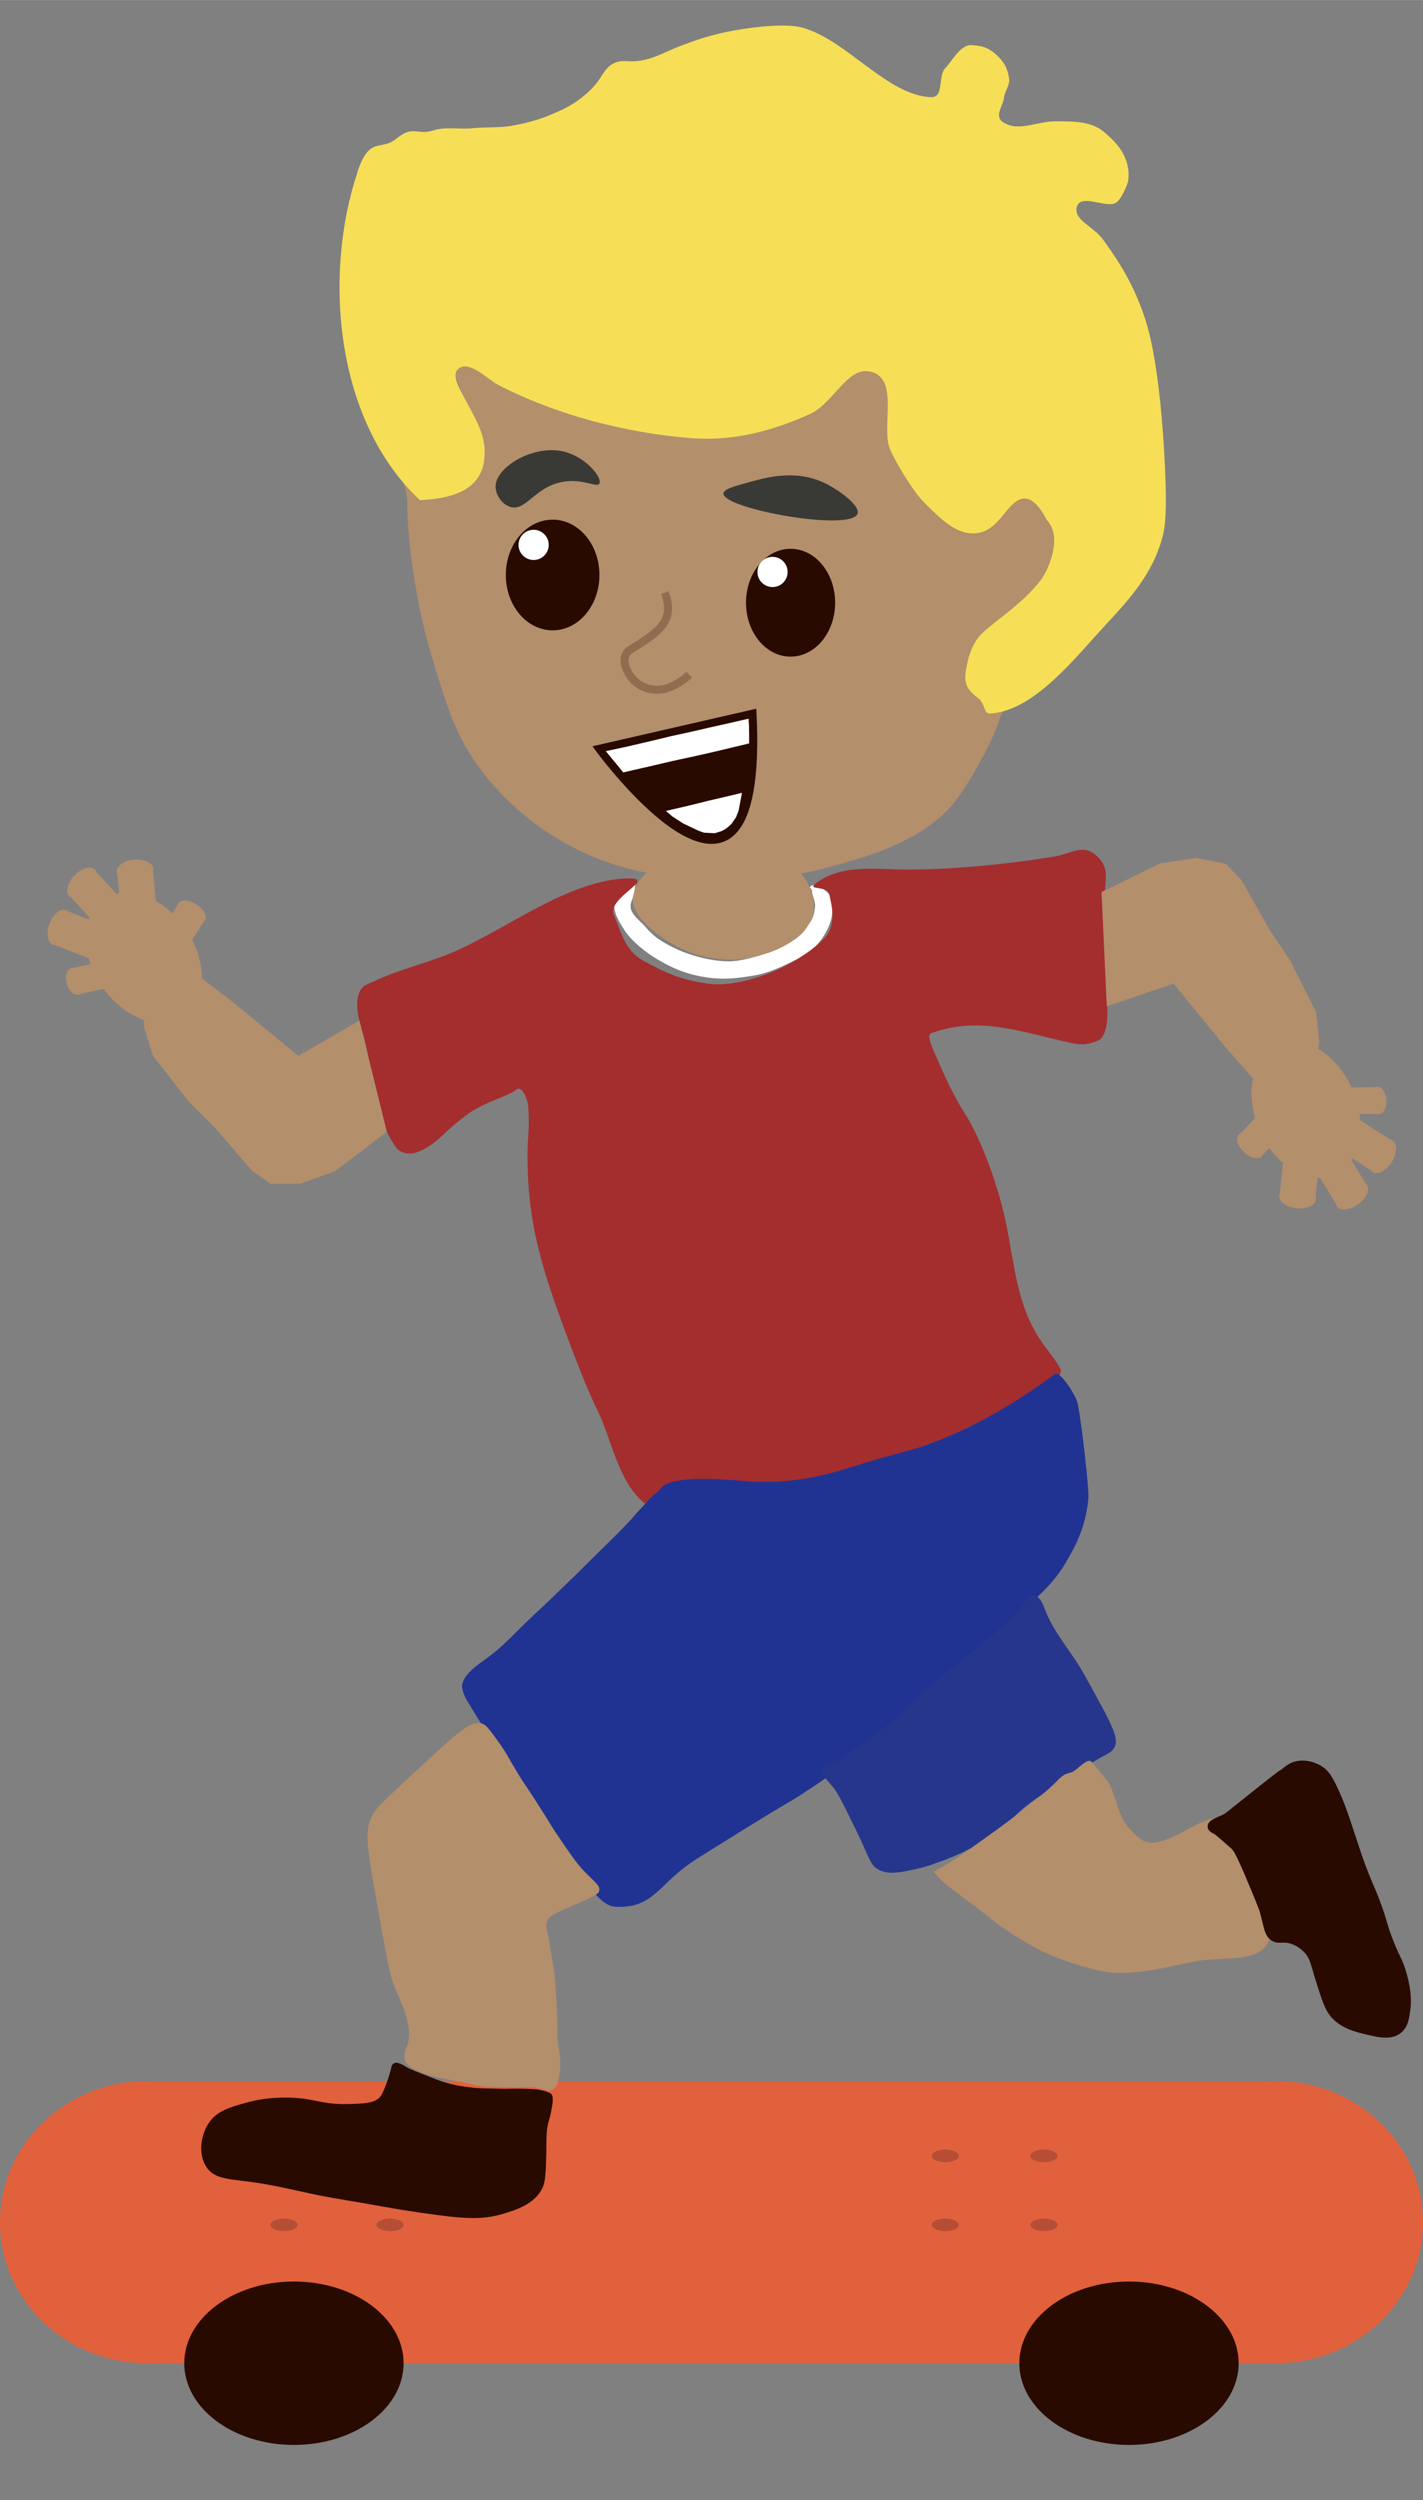 <?xml version="1.0" encoding="UTF-8"?><svg id="Layer_1" xmlns="http://www.w3.org/2000/svg" width="62.85mm" height="110.42mm" viewBox="0 0 178.16 312.99"><rect x="0" y="0" width="178.16" height="312.99" fill="#808080" stroke="none"/><defs><style>.cls-1,.cls-2,.cls-3{fill:none;}.cls-1,.cls-4,.cls-5,.cls-6,.cls-7,.cls-8,.cls-9,.cls-10,.cls-11,.cls-12,.cls-13{stroke-width:0px;}.cls-14,.cls-2,.cls-3{stroke-miterlimit:10;}.cls-14,.cls-3{stroke:#280a00;}.cls-14,.cls-5{fill:#280a00;}.cls-2{stroke:#936b4e;}.cls-4{fill:#f6df56;}.cls-6{fill:#27368d;}.cls-7{fill:#a42d2e;}.cls-8{fill:#393a35;}.cls-9{fill:#213392;}.cls-10{fill:#e2613d;}.cls-11{fill:#b38f6c;}.cls-12{fill:#b54e35;}.cls-13{fill:#fff;}</style></defs><rect class="cls-10" x="18.4" y="260.54" width="140.09" height="35.32"/><ellipse class="cls-10" cx="18.4" cy="278.2" rx="18.4" ry="17.66"/><ellipse class="cls-10" cx="159.76" cy="278.2" rx="18.4" ry="17.66"/><ellipse class="cls-5" cx="36.8" cy="295.86" rx="13.73" ry="10.23"/><ellipse class="cls-5" cx="141.35" cy="295.86" rx="13.73" ry="10.23"/><ellipse class="cls-12" cx="118.35" cy="269.9" rx="1.7" ry=".79"/><ellipse class="cls-12" cx="118.35" cy="278.54" rx="1.7" ry=".79"/><ellipse class="cls-12" cx="130.71" cy="278.54" rx="1.7" ry=".79"/><ellipse class="cls-12" cx="130.7" cy="269.9" rx="1.7" ry=".79"/><ellipse class="cls-12" cx="35.56" cy="278.54" rx="1.7" ry=".79"/><ellipse class="cls-12" cx="48.84" cy="278.54" rx="1.7" ry=".79"/><ellipse class="cls-12" cx="48.84" cy="270.65" rx="1.7" ry=".79"/><ellipse class="cls-12" cx="35.11" cy="270.65" rx="1.7" ry=".79"/><path class="cls-11" d="m50.93,62.07c.09.68.06,1.18.06,1.4-.03,1.23.36,9.84,3.2,19.16,1.83,5.99,2.87,9.43,5.81,13.47,1.08,1.49,5.11,6.75,12.48,10.35,4.9,2.4,9.09,2.98,12.34,3.4,8.37,1.09,15.08-.3,18.29-1.13,4.94-1.29,12.9-3.36,16.87-8.93,1.94-2.72,3.69-6.24,3.69-6.24,1.72-3.47,1.12-3.32,2.41-5.39.92-1.49,1.84-2.55,1.56-3.83-.23-1.03-.98-1.04-1.28-1.84-.81-2.2,4.01-4.39,6.52-9.78.55-1.18,1.67-3.66,1.28-6.81-.14-1.13-.49-3.9-2.84-5.81-.32-.26-3.06-2.44-5.67-1.56-2.67.9-2.59,4.1-4.4,4.25-1.02.09-1.82-.86-6.24-7.09-1.84-2.6-2.76-3.9-2.84-4.11-1.7-5.03,2.63-9.24.43-12.05-.08-.1-.86-1.07-2.13-1.28-3.07-.49-4.62,4.3-8.93,7.51-4.46,3.34-9.71,3.37-16.59,3.4-3.4.02-7.28.04-12.05-1.42-5.05-1.54-10.24-2.63-15.31-4.11-.39-.11-1.76-.51-2.13,0-.4.55.71,1.66,1.56,3.54.46,1.01,1.5,3.32.99,5.81-.4,1.98-1.82,4.26-3.97,5.25-1.74.8-3.42.51-3.69,1.42-.16.54.36.91.57,2.41Z"/><path class="cls-4" d="m44.73,21.56c1.58-4.69,2.87-2.53,4.94-4.24s2.62-.34,4.58-1c1.46-.49,3.4-.12,4.85-.27,1.45-.16,3.49-.07,4.61-.25,2.74-.45,4.54-1.05,6.88-2.18,1.49-.72,2.94-1.84,3.97-3.05.81-.97,1.14-2.05,2.19-2.6s1.78-.22,2.89-.32c2.08-.19,3.5-1.11,5.51-1.89,2.64-1.02,4.88-1.7,8.03-2.16,1.79-.26,5.37-.72,7.41-.11,5.58,1.66,10.41,8.36,15.92,8.67,1.8.1.81-2.69,1.91-3.72.6-.56,1.8-2.86,3.15-2.8,1.34.06,2.16.29,3.14,1.18.98.89,1.48,1.73,1.64,3.14.08.7-.61,1.53-.67,2.36-.06.83-1.26,2.21-.1,2.97,2,1.3,4.21-.19,6.88-.11,1.41.04,4.02-.13,5.7,1.28,1.68,1.41,3.41,3.21,3.1,6.1-.04.38-.81,2.4-1.6,2.85-1.15.66-4.34-1.21-4.83.45-.49,1.66,2.06,2.45,3.29,4.15,2.07,2.87,3.84,5.63,5.24,9.87,1.58,4.77,2.25,13.29,2.48,18.33.15,3.19.27,6.83-.26,8.87-1.27,4.95-4.52,8.28-7.24,11.23-3.79,4.11-8.96,10.75-14.39,11.01-.7.03-.57-.81-1.2-1.65-.36-.48-2.03-1.19-1.89-3.07.06-.75.4-3.73,2.13-5.35s5.21-3.82,7.38-6.72c.74-.99,2.8-5.19.69-7.44-.09-.09-1.52-3.33-3.35-2.58-1.83.76-2.65,3.78-5.26,4.21-2.61.43-4.8-1.85-6.98-4.07-1.09-1.11-3.32-4.69-4.05-6.45-1.09-2.62,1.08-8.46-2.1-9.58-3.18-1.13-4.76,3.8-7.99,5.24-4.31,1.92-9.22,3.43-14.87,2.98-7.97-.63-16.7-2.84-24.13-6.68-1.25-.65-3.74-3.3-5.05-1.89-.59.63.03,1.85.13,2.07,1.14,2.6,3.24,5.25,3.26,8.03.18,4.82-3.73,5.99-7.88,6.23-.04,0-.1.13-.36-.12-10.67-10.18-11.87-28.45-7.67-40.93Z"/><circle class="cls-13" cx="66.81" cy="68.58" r="1.89"/><circle class="cls-13" cx="97.08" cy="72.35" r="1.89"/><path class="cls-11" d="m82.94,108.16c-.18.05-2.5.78-3.42,3.05-.07.16-.25.61-.29,1.06-.28,2.59,3.68,5.53,6.82,6.82.9.37,5.08,1.98,9.83.3,2.07-.73,5.24-1.85,5.92-4.72.7-2.95-1.57-6.35-4.01-7.02-.61-.17-1.31-.11-2.71,0-2.63.21-2.71.7-4.52.8-2.26.12-2.73-.62-5.82-.5-.88.03-1.32.05-1.81.2Z"/><ellipse class="cls-5" cx="98.98" cy="75.45" rx="5.58" ry="6.75"/><ellipse class="cls-14" cx="69.19" cy="71.98" rx="5.36" ry="6.43"/><path class="cls-8" d="m90.57,61.79c.01-.56,1.4-.94,3.36-1.47,2.24-.61,5.82-1.58,9.44.21,1.7.84,4.36,2.76,3.99,3.78-.84,2.29-16.82-.61-16.78-2.52Z"/><path class="cls-8" d="m62.04,60.95c-.01-2.51,4.78-5.35,8.6-4.41,2.75.68,4.79,3.28,4.41,3.99-.32.58-2.03-.67-4.61-.21-3.49.63-4.55,3.67-6.5,3.15-1.05-.28-1.88-1.48-1.89-2.52Z"/><path class="cls-11" d="m81.39,116.75c-.1-.09-.21-.17-.31-.26"/><path class="cls-13" d="m101.62,110.87c.51-.33,1.8.54,2.26,1.2.45.66.36,2.27.22,2.87-.33,1.41-1.27,2.83-1.98,3.5-1.4,1.32-1.94,1.44-3.57,2.24-1.02.5-2.58,1.17-3.91,1.4-2.09.36-3.89.62-6.16.28-2.26-.34-4.07-.98-6.43-2.42-.96-.58-3.03-2.09-3.94-3.62-.46-.77-1.4-2.02-1.18-3.47.07-.45.3-2.26,1.33-2.58.04-.01.88-.5,1.17-.08.29.42-.06,1.53-.19,2.12-.08.36-.38.81-.27,1.4.11.59.72,1.24,1.32,1.79.6.55.69.84,1.61,1.64.92.79,2.82,1.78,4.32,2.28,1.5.5,3.28.92,4.94.93,1.66,0,3.75-.64,5.11-1.09,1.36-.45,2.82-1.3,3.53-1.87,1-.79,1.12-1.19,1.61-1.89.49-.69.59-1.46.64-2.04.05-.58-.41-1.63-.38-1.78.07-.53-.56-.5-.05-.83Z"/><path class="cls-7" d="m46.65,122.92c-.69.34-1.35.45-1.69,1.39-.72,1.98.35,4.33.79,6.26,1.1,4.75.96,9,3.87,13.12.31.44,1.04.79,1.88.71,1.28-.12,2.96-1.32,3.91-2.27.96-.95,2.87-2.53,3.7-3.03,2.03-1.21,3.14-1.41,5.09-2.38.27-.13.72-.82,1.25-.09.52.73.68,1.45.73,2.62.12,2.73-.22,3.35-.12,6.77.14,5.13.84,9.42,2.99,15.85.81,2.42,3.92,11.02,5.68,14.53,2.12,4.24,2.8,10.55,7.46,12.72s8.36-.28,12.96-1.57c7.85-2.22,13.91-4.21,22.85-7.36.49-.17,10.54-4.9,12.59-6.46.13-.1,2.73-1.3,2.14-2.42-.59-1.13-1.49-2.13-2.28-3.27-3.17-4.54-3.39-9.6-4.51-14.99-.89-4.29-2.97-10.22-5.11-13.61-1.8-2.84-2.8-5.34-3.75-7.46-.57-1.29-1.06-2.42-.46-2.64,6.13-2.27,11.72.02,17.7,1.27,1.3.27,2.12.1,3.16-.35,1.04-.45,1.15-2.51,1.16-3.12.05-4.56-.32-10.04-.38-14.02-.04-2.61.77-4.08-.62-5.64-1.86-2.1-3.4-.61-5.63-.25-5.83.94-11.92,1.56-17.85,1.63-4.18.05-8.84-.85-12.15,1.84-.88.71,1.61.21,1.8,1.19.26,1.3.72,2.71.13,4.44-.59,1.73-4.49,4.04-5.71,4.65-3.11,1.55-6.91,2.53-9.49,2.18-3.69-.51-5.35-1.37-8.13-2.85-2.4-1.28-2.84-3.7-3.76-5.79s5.46-4.6,1.85-4.55c-7.19.11-14.66,5.9-21.28,8.92-3.76,1.72-7.12,2.28-10.73,4.03"/><path class="cls-9" d="m82.79,186.24c1.64-1.89,10.76-.76,11.46-.74,8.16.2,10.95-1.69,18.57-3.64,6.12-1.56,13.02-5.18,19.27-9.86.59-.44,2.65,2.68,2.86,3.79.52,2.76,1.42,10.72,1.32,11.8-.37,3.9-1.85,6.35-2.88,8.11-2.14,3.65-5.64,5.9-7.91,8.02-4.9,4.56-9.39,9.17-13.86,12.94-1.59,1.34-4.83,3.57-5.15,3.81-1.87,1.38-6.51,4.46-7.06,4.77-3.02,1.72-11.56,7.08-12.29,7.55-4.71,2.99-5.22,6.24-10.17,5.91-1.95-.13-4.09-3.8-5.69-6.15-1.98-2.89-4.23-6.98-6.87-10.6-1.59-2.17-4.35-6.36-6.02-9.23-.11-.19-.61-1.2-.51-1.81.18-1.1,1.5-2.18,2.24-2.7,3.28-2.27,4.37-3.92,7.82-7.04.27-.24,4.28-4.1,5.87-5.71.79-.8,4.45-4.27,5.74-5.84.19-.24,1.37-1.47,1.86-2.04.16-.19.97-.81,1.44-1.35Z"/><path class="cls-6" d="m102.9,221.37c-.25.63.6,1.4,1.38,2.35.65.79,1.41,2.34,2.92,5.45,1.73,3.54,1.7,4.28,2.75,4.87.91.51,1.95.55,4.01.11,1.03-.22,1.83-.41,2.51-.65,1.93-.67,3.59-1.25,5.98-2.62,4.73-2.71,3.97-3.84,8.94-6.76,2.24-1.32,4.3-2.96,6.59-4.18.82-.44,1.2-.61,1.49-1.09.73-1.2-.09-2.65-3.73-9.23-1.51-2.74-3.75-5.11-4.87-8.03-.24-.62-.65-1.77-1.43-1.89-.65-.1-.96.99-2.81,2.87-.33.34-.61.59-1.17,1.1-1.16,1.06-2,1.73-3.03,2.56-1.78,1.45-1.25,1.05-3.41,2.81-2.91,2.37-2.89,2.28-3.68,3.01-1.52,1.42-1.48,1.64-2.94,2.9-.52.45-1.25,1-2.72,2.12-1.51,1.15-2.17,1.61-2.45,1.8-1.2.83-1.81,1.25-2.36,1.51-1.25.59-1.81.54-1.98,1Z"/><path class="cls-11" d="m60.42,215.81c-1.53-.56-3.19,1.14-9.08,6.6-3.88,3.6-4.45,4.06-4.95,5.37-.57,1.48-.56,2.73.41,8.25,1.3,7.36,1.94,11.04,2.48,12.38,1.01,2.54,2.59,5.48,1.65,7.84-.13.33-.47,1.04-.2,1.76.1.27.43.95,2.91,1.76,1.15.38,1.44.35,4.67,1.01,1.53.32,1.83.4,2.57.47.24.02.64.06,2.98.07,2.75,0,2.79-.04,3.32.07,1.05.21,1.41.49,1.89.27.75-.33.91-1.46,1.01-2.23.2-1.41-.03-2.3-.2-3.59-.22-1.66.02-1.19-.2-5.07-.13-2.19-.19-3.29-.34-4.2-.68-4.13-.74-4.4-.74-4.4-.18-.81-.28-1.12-.14-1.56.28-.81,1.11-1.11,3.25-2.03,2.88-1.24,3.24-1.5,3.32-1.89.13-.66-.64-1.1-1.96-2.5-.98-1.04-1.78-2.23-3.38-4.6-.96-1.42-.76-1.26-2.57-4.06-1.5-2.32-1.42-2.11-2.17-3.32-1.23-2.01-1.43-2.58-2.44-3.99-1.07-1.5-1.61-2.25-2.08-2.42Z"/><path class="cls-11" d="m134.17,221.86c-.22.11-.64.15-.96.36-.33.2-.6.46-.94.81-1.44,1.48-2.59,2.19-4.42,3.72-.74.62-2.7,2.07-3.89,2.92-1.19.85-3.47,2.5-4.61,3.22-1.14.73-1.44.87-2.44,1.43.22.27.68.82.89,1.03.54.53,1.95,1.59,2.27,1.83,1.8,1.36,2.26,1.62,4.09,3.12,1.33,1.08,4.35,3.01,6.15,3.91,2.2,1.1,6.09,2.32,7.97,2.63,3.83.64,8.97-.87,11.64-1.34,3.09-.55,7.58.29,8.85-2.36s-1.43-5.17-2.32-8.34c-.36-1.29-1.91-6.2-1.38-4.79-.17-.94-.52-2.32-1.42-2.43-3.32-.43-5.88,2.7-9.11,3.1-1.39.17-2.21-.77-3.21-1.83-1.29-1.36-1.48-3.54-2.44-5.53-.08-.16-1.64-2.16-2.09-2.58-.03-.03-.19-.32-.42-.3-.69.07-1.44,1.07-2.19,1.43Z"/><path class="cls-5" d="m68.99,262.13c.19.17.36.54.03,2.13-.1.5-.15.75-.27,1.13-.42,1.32-.31,2.41-.35,4.07-.06,2.4-.09,3.6-.47,4.42-.92,2.03-3.34,2.8-4.89,3.26-2.69.81-4.92.67-10.35-.12-3.74-.54-4.18-.7-11.05-1.86-3.39-.57-6.71-1.54-10.12-1.98-2.97-.38-4.59-.42-5.58-1.74-1.15-1.55-.89-4.08.23-5.7,1.05-1.52,2.68-1.96,4.89-2.56.79-.21,2.49-.61,4.89-.58,3.43.04,4.16.9,7.68.81,2.06-.05,3.46-.11,4.07-1.05.36-.55,1-2.26,1.28-3.49.03-.13.09-.42.33-.55.46-.27,1.23.25,1.63.5.26.17,1.38.61,3.61,1.48,1.81.71,3.32.9,4.43,1.04.7.09,1.13.11,4.4.17,0,0,1.67-.08,3.69.06.06,0,.19.01.37.04.57.08.99.25,1.19.33.22.09.33.14.37.18Z"/><path class="cls-14" d="m153.26,227.67c.41-.19.47-.27,2.83-2.15,6.78-5.42,3.64-2.75,4.41-3.39.7-.59,1.1-.95,1.81-1.13,1.47-.36,2.77.45,2.94.57.67.43,1.11,1.02,1.92,2.83.84,1.86,1.29,3.28,1.81,4.86.76,2.31,1.14,3.46,1.58,4.63.95,2.51,1.22,2.77,2.03,5.09.69,1.96.52,1.85,1.13,3.5,1,2.7,1.38,2.83,1.92,4.75.62,2.23.53,3.58.45,4.18-.13,1.1-.25,2.1-1.02,2.71-.97.78-2.36.46-3.84.11-1.36-.32-2.97-.69-4.18-2.03-.7-.78-1.07-1.95-1.81-4.29-.68-2.15-.74-3.05-1.7-3.96-.24-.23-.9-.85-1.92-1.13-1.04-.28-1.43.07-2.03-.23-.83-.41-.84-1.43-1.36-3.28-.19-.67-.73-1.95-1.81-4.52-1.31-3.12-1.65-3.48-1.92-3.73-1.98-1.78-2.26-1.92-2.26-1.92-.21-.1-.53-.24-.55-.47-.02-.38.85-.67,1.56-1Z"/><circle class="cls-13" cx="66.81" cy="68.21" r="1.89"/><circle class="cls-13" cx="96.72" cy="71.6" r="1.89"/><path class="cls-3" d="m75.03,93.74s20.78,28.38,19.19-4.4l-19.19,4.4Z"/><polyline class="cls-3" points="94.29 93.49 92.01 94.01 89.49 94.59 86.36 95.3 83.71 95.91 80.22 96.71 77.88 97.24"/><polygon class="cls-3" points="82.8 101.16 93.54 98.59 92.88 101.88 91.96 103.38 90.85 104.3 89.56 104.74 87.36 104.44 85.53 103.62 84.1 102.7 82.8 101.7 82.25 101.24 82.8 101.16"/><line class="cls-3" x1="94.04" y1="93.65" x2="94.4" y2="93.65"/><path class="cls-14" d="m78.81,97.73c0-.19,1.42-.3,2.7-.49,1.68-.25,1.5-.39,4.7-1.09,3.27-.72,2.96-.46,3.79-.79.96-.39,2.04-.4,3-.77.11-.04.39-.15.56-.02.28.2-.03.78-.07,1.96-.03.83.1,1.07-.12,1.35-.28.36-.81.35-1.26.37-1.26.07-.98.39-3.35.93-2.09.47-1.92.13-3.19.56-.25.08-1.16.4-2.4.68-.73.16-.97.18-1.23.07-.46-.19-.44-.52-1.3-1.49-.55-.62-.83-.79-.95-.86-.51-.29-.88-.3-.88-.4Z"/><polygon class="cls-13" points="75.85 94.03 78.46 93.49 81.14 92.86 83.96 92.17 86.68 91.58 88.75 91.1 91.2 90.56 92.83 90.18 93.69 89.99 93.77 90.96 93.77 91.75 93.77 93.03 92.66 93.32 89.76 94.03 87 94.66 84.13 95.26 81.24 95.95 79.2 96.41 78.02 96.69 77.18 95.63 76.23 94.5 75.85 94.03"/><polygon class="cls-13" points="83.38 101.52 86.13 100.89 88.84 100.21 91.1 99.69 92.88 99.26 92.75 99.99 92.46 101.52 92.14 102.33 91.57 103.16 90.94 103.71 90.36 104.04 89.48 104.31 88.13 104.24 87.41 103.98 85.53 103.08 84.18 102.21 83.38 101.52"/><path class="cls-2" d="m83.24,74.2c.64,1.65.38,2.69.17,3.22-.55,1.37-2.09,2.37-3.39,3.22-1.05.68-1.46.79-1.7,1.36-.43,1.05.31,2.37.93,3.05.92,1.01,2.11,1.22,2.54,1.27,1.5.18,2.66-.54,3.31-.93.53-.33.92-.67,1.19-.93"/><ellipse class="cls-11" cx="18.02" cy="119.9" rx="6.36" ry="8.89" transform="translate(-64.55 31.11) rotate(-34.37)"/><rect class="cls-11" x="14.9" y="109.16" width="4.49" height="4.71" transform="translate(44.34 221.02) rotate(174.79)"/><path class="cls-1" d="m13.07,108.6c1.36,2.52,3.63,3.84,5.08,2.96"/><path class="cls-1" d="m17.61,108.9c-.29-.95-1.27-1.49-2.19-1.21"/><path class="cls-1" d="m14.3,109.93c-.29-.95.21-1.95,1.12-2.23"/><path class="cls-1" d="m15.42,107.7c.29.95-.21,1.95-1.12,2.23"/><path class="cls-1" d="m17.61,108.9l-3.31,1.02"/><ellipse class="cls-11" cx="16.91" cy="108.96" rx="2.3" ry="1.35" transform="translate(-9.79 1.98) rotate(-5.19)"/><polyline class="cls-11" points="48.43 141.68 41.93 146.64 40.33 147.21 37.6 148.19 33.85 148.19 31.51 146.52 26.9 141.17 23.6 137.87 19.16 132.19 18.02 128.54 18.02 127.36 25.34 122.52 29.31 125.57 37.35 132.19 45 127.77"/><path class="cls-1" d="m10.78,108.74c1.52,2.42,3.87,3.58,5.26,2.6"/><path class="cls-1" d="m10.34,117.25c-.59-.62-.59-1.58.01-2.15"/><path class="cls-1" d="m11.35,106.16c.49.86.24,1.97-.56,2.48"/><path class="cls-1" d="m6.13,90.88c-.62-.59-.66-1.56-.08-2.15"/><path class="cls-1" d="m9.47,116.27c-.84-.53-1.92-.29-2.42.53"/><path class="cls-1" d="m6.42,100.91c-.85-.11-1.62.47-1.73,1.29"/><path class="cls-1" d="m8.98,123.72c-.78-.09-1.34-.74-1.25-1.46"/><path class="cls-1" d="m22.4,112.99c-.97,2.28-.66,4.6.7,5.18"/><path class="cls-1" d="m16.65,116.36c-.14-.85.4-1.64,1.21-1.78"/><rect class="cls-11" x="20.84" y="114.05" width="3.87" height="4.07" transform="translate(-19.85 226.43) rotate(-147.78)"/><path class="cls-1" d="m21.67,113.5c-.86,2.33-.44,4.63.95,5.14"/><path class="cls-1" d="m24.47,114.54c.3-.8-.09-1.69-.86-1.97"/><path class="cls-1" d="m21.67,113.5c.3-.8,1.16-1.22,1.94-.94"/><path class="cls-1" d="m23.61,112.56c-.3.8-1.16,1.22-1.94.94"/><path class="cls-1" d="m24.47,114.54l-2.8-1.04"/><path class="cls-1" d="m24.2,113.13c.3-.8,1.16-1.22,1.94-.94"/><ellipse class="cls-11" cx="23.96" cy="114.2" rx="1.17" ry="1.99" transform="translate(-85.43 73.58) rotate(-57.78)"/><polygon class="cls-11" points="8.83 112.29 11.99 109.08 15.13 112.48 11.97 115.69 8.83 112.29"/><path class="cls-1" d="m7.97,115.75c2.31.91,4.62.53,5.15-.84"/><path class="cls-1" d="m10.77,110.03c-.79-.55-1.86-.35-2.39.47"/><path class="cls-1" d="m8.87,112.97c-.79-.55-1.01-1.66-.48-2.47"/><path class="cls-1" d="m8.38,110.5c.79.55,1.01,1.66.48,2.47"/><path class="cls-1" d="m10.77,110.03l-1.9,2.94"/><path class="cls-1" d="m9.16,109.98c-.79-.55-1.01-1.66-.48-2.47"/><ellipse class="cls-11" cx="10.27" cy="110.53" rx="2.31" ry="1.33" transform="translate(-77.4 42.44) rotate(-46.86)"/><polygon class="cls-11" points="9.97 124.45 9.17 121.17 12.82 120.37 13.63 123.65 9.97 124.45"/><path class="cls-1" d="m11.59,126.61c2.25-1.05,3.56-2.98,2.94-4.32"/><path class="cls-1" d="m9.29,122.33c-.72.32-1.04,1.1-.71,1.75"/><path class="cls-1" d="m11.59,126.61c-.78.36-1.69.05-2.04-.7"/><path class="cls-1" d="m9.55,125.91c.78-.36,1.69-.05,2.04.7"/><path class="cls-1" d="m9.29,122.33l1.17,2.36"/><path class="cls-1" d="m9.53,125.09c-.78.36-1.69.05-2.04-.7"/><ellipse class="cls-11" cx="9.4" cy="122.84" rx="1.07" ry="1.73" transform="translate(-30.89 6.42) rotate(-14.71)"/><polygon class="cls-11" points="6.85 118.3 8.45 114.06 12.82 115.77 11.22 120.02 6.85 118.3"/><path class="cls-1" d="m8.35,120.88c2.45.39,4.62-.47,4.85-1.93"/><path class="cls-1" d="m7.72,115.44c-.97-.16-1.88.49-2.03,1.45"/><path class="cls-1" d="m8.35,120.88c-.85-.13-1.43-.9-1.3-1.72"/><path class="cls-1" d="m7.06,119.16c.85.13,1.43.9,1.3,1.72"/><path class="cls-1" d="m7.72,115.44l-.54,3.47"/><path class="cls-1" d="m6.19,116.08c-.97-.16-1.64-1.06-1.49-2.02"/><ellipse class="cls-11" cx="7.45" cy="116.1" rx="2.33" ry="1.35" transform="translate(-104.07 82.99) rotate(-69.79)"/><ellipse class="cls-11" cx="163.5" cy="138.96" rx="6.36" ry="8.89" transform="translate(-41.44 75.38) rotate(-23.13)"/><rect class="cls-11" x="160.47" y="145" width="4.49" height="4.71" transform="translate(16.4 -16.3) rotate(6.04)"/><path class="cls-1" d="m166.14,151.02c-.85-2.73-2.81-4.47-4.4-3.89"/><path class="cls-1" d="m161.75,149.83c.1.99.96,1.71,1.91,1.61"/><path class="cls-1" d="m165.2,149.47c.1.99-.58,1.87-1.54,1.97"/><path class="cls-1" d="m163.66,151.44c-.1-.99.58-1.87,1.54-1.97"/><path class="cls-1" d="m161.75,149.83l3.45-.36"/><ellipse class="cls-11" cx="162.45" cy="149.92" rx="1.35" ry="2.3" transform="translate(-3.77 295.64) rotate(-83.94)"/><polyline class="cls-11" points="137.91 111.67 145.26 108.08 146.93 107.83 149.8 107.4 153.49 108.14 155.46 110.22 158.93 116.37 161.53 120.25 164.77 126.69 165.18 130.5 164.95 131.65 156.83 134.96 153.52 131.2 146.93 123.14 138.57 125.98"/><path class="cls-1" d="m168.42,151.32c-1.02-2.66-3.09-4.26-4.65-3.58"/><path class="cls-1" d="m170.51,143.06c.46.72.27,1.67-.43,2.11"/><path class="cls-1" d="m167.35,153.74c-.31-.94.15-1.98,1.04-2.32"/><path class="cls-1" d="m171.17,144.19c.72.68,1.83.66,2.48-.05"/><path class="cls-1" d="m173.11,136.99c.75.24,1.17.99.94,1.67"/><path class="cls-1" d="m157.85,144.89c1.4-2.05,1.54-4.38.32-5.21"/><path class="cls-1" d="m164.14,142.71c-.02.86-.71,1.53-1.54,1.51"/><rect class="cls-11" x="156.14" y="139.75" width="3.87" height="4.07" transform="translate(140.91 -69.87) rotate(43.47)"/><path class="cls-1" d="m158.67,144.53c1.3-2.12,1.33-4.45.07-5.22"/><path class="cls-1" d="m156.12,142.97c-.45.73-.24,1.67.46,2.1"/><path class="cls-1" d="m158.67,144.53c-.45.73-1.38.97-2.09.54"/><path class="cls-1" d="m156.58,145.07c.45-.73,1.38-.97,2.09-.54"/><path class="cls-1" d="m156.12,142.97l2.55,1.56"/><path class="cls-1" d="m156.11,144.4c-.45.73-1.38.97-2.09.54"/><ellipse class="cls-11" cx="156.55" cy="143.39" rx="1.17" ry="1.99" transform="translate(-55.22 158.35) rotate(-46.53)"/><polygon class="cls-11" points="171.02 148.22 167.3 150.76 164.88 146.81 168.6 144.28 171.02 148.22"/><path class="cls-1" d="m172.55,144.99c-2.09-1.34-4.42-1.42-5.22-.18"/><path class="cls-1" d="m168.68,150.06c.67.7,1.76.7,2.43,0"/><path class="cls-1" d="m171.12,147.54c.67.7.66,1.83,0,2.52"/><path class="cls-1" d="m171.11,150.06c-.67-.7-.66-1.83,0-2.52"/><path class="cls-1" d="m168.68,150.06l2.44-2.51"/><path class="cls-1" d="m170.25,150.43c.67.7.66,1.83-.01,2.52"/><ellipse class="cls-11" cx="169.27" cy="149.67" rx="2.31" ry="1.33" transform="translate(-55.5 126.56) rotate(-35.61)"/><polygon class="cls-11" points="172.27 136.07 172.42 139.45 168.69 139.52 168.54 136.15 172.27 136.07"/><path class="cls-1" d="m171.11,133.64c-2.41.59-4.08,2.23-3.73,3.66"/><path class="cls-1" d="m172.53,138.29c.76-.17,1.23-.87,1.04-1.58"/><path class="cls-1" d="m171.11,133.64c.83-.2,1.67.28,1.86,1.08"/><path class="cls-1" d="m172.97,134.72c-.83.2-1.67-.28-1.86-1.08"/><path class="cls-1" d="m172.53,138.29l-.68-2.54"/><path class="cls-1" d="m172.84,135.53c.83-.2,1.67.28,1.86,1.08"/><ellipse class="cls-11" cx="172.52" cy="137.76" rx="1.07" ry="1.73" transform="translate(-8.01 10.67) rotate(-3.46)"/><polygon class="cls-11" points="174.13 142.71 171.74 146.56 167.79 144.03 170.18 140.18 174.13 142.71"/><path class="cls-1" d="m173.17,139.89c-2.33-.86-4.63-.44-5.14.94"/><path class="cls-1" d="m172.73,145.35c.92.35,1.94-.11,2.28-1.02"/><path class="cls-1" d="m173.17,139.89c.8.3,1.22,1.17.94,1.94"/><path class="cls-1" d="m174.1,141.83c-.8-.3-1.22-1.17-.94-1.94"/><path class="cls-1" d="m172.73,145.35l1.21-3.29"/><path class="cls-1" d="m174.35,145.02c.92.35,1.4,1.36,1.07,2.27"/><ellipse class="cls-11" cx="173.12" cy="144.75" rx="2.33" ry="1.35" transform="translate(-40.71 216.88) rotate(-58.54)"/></svg>